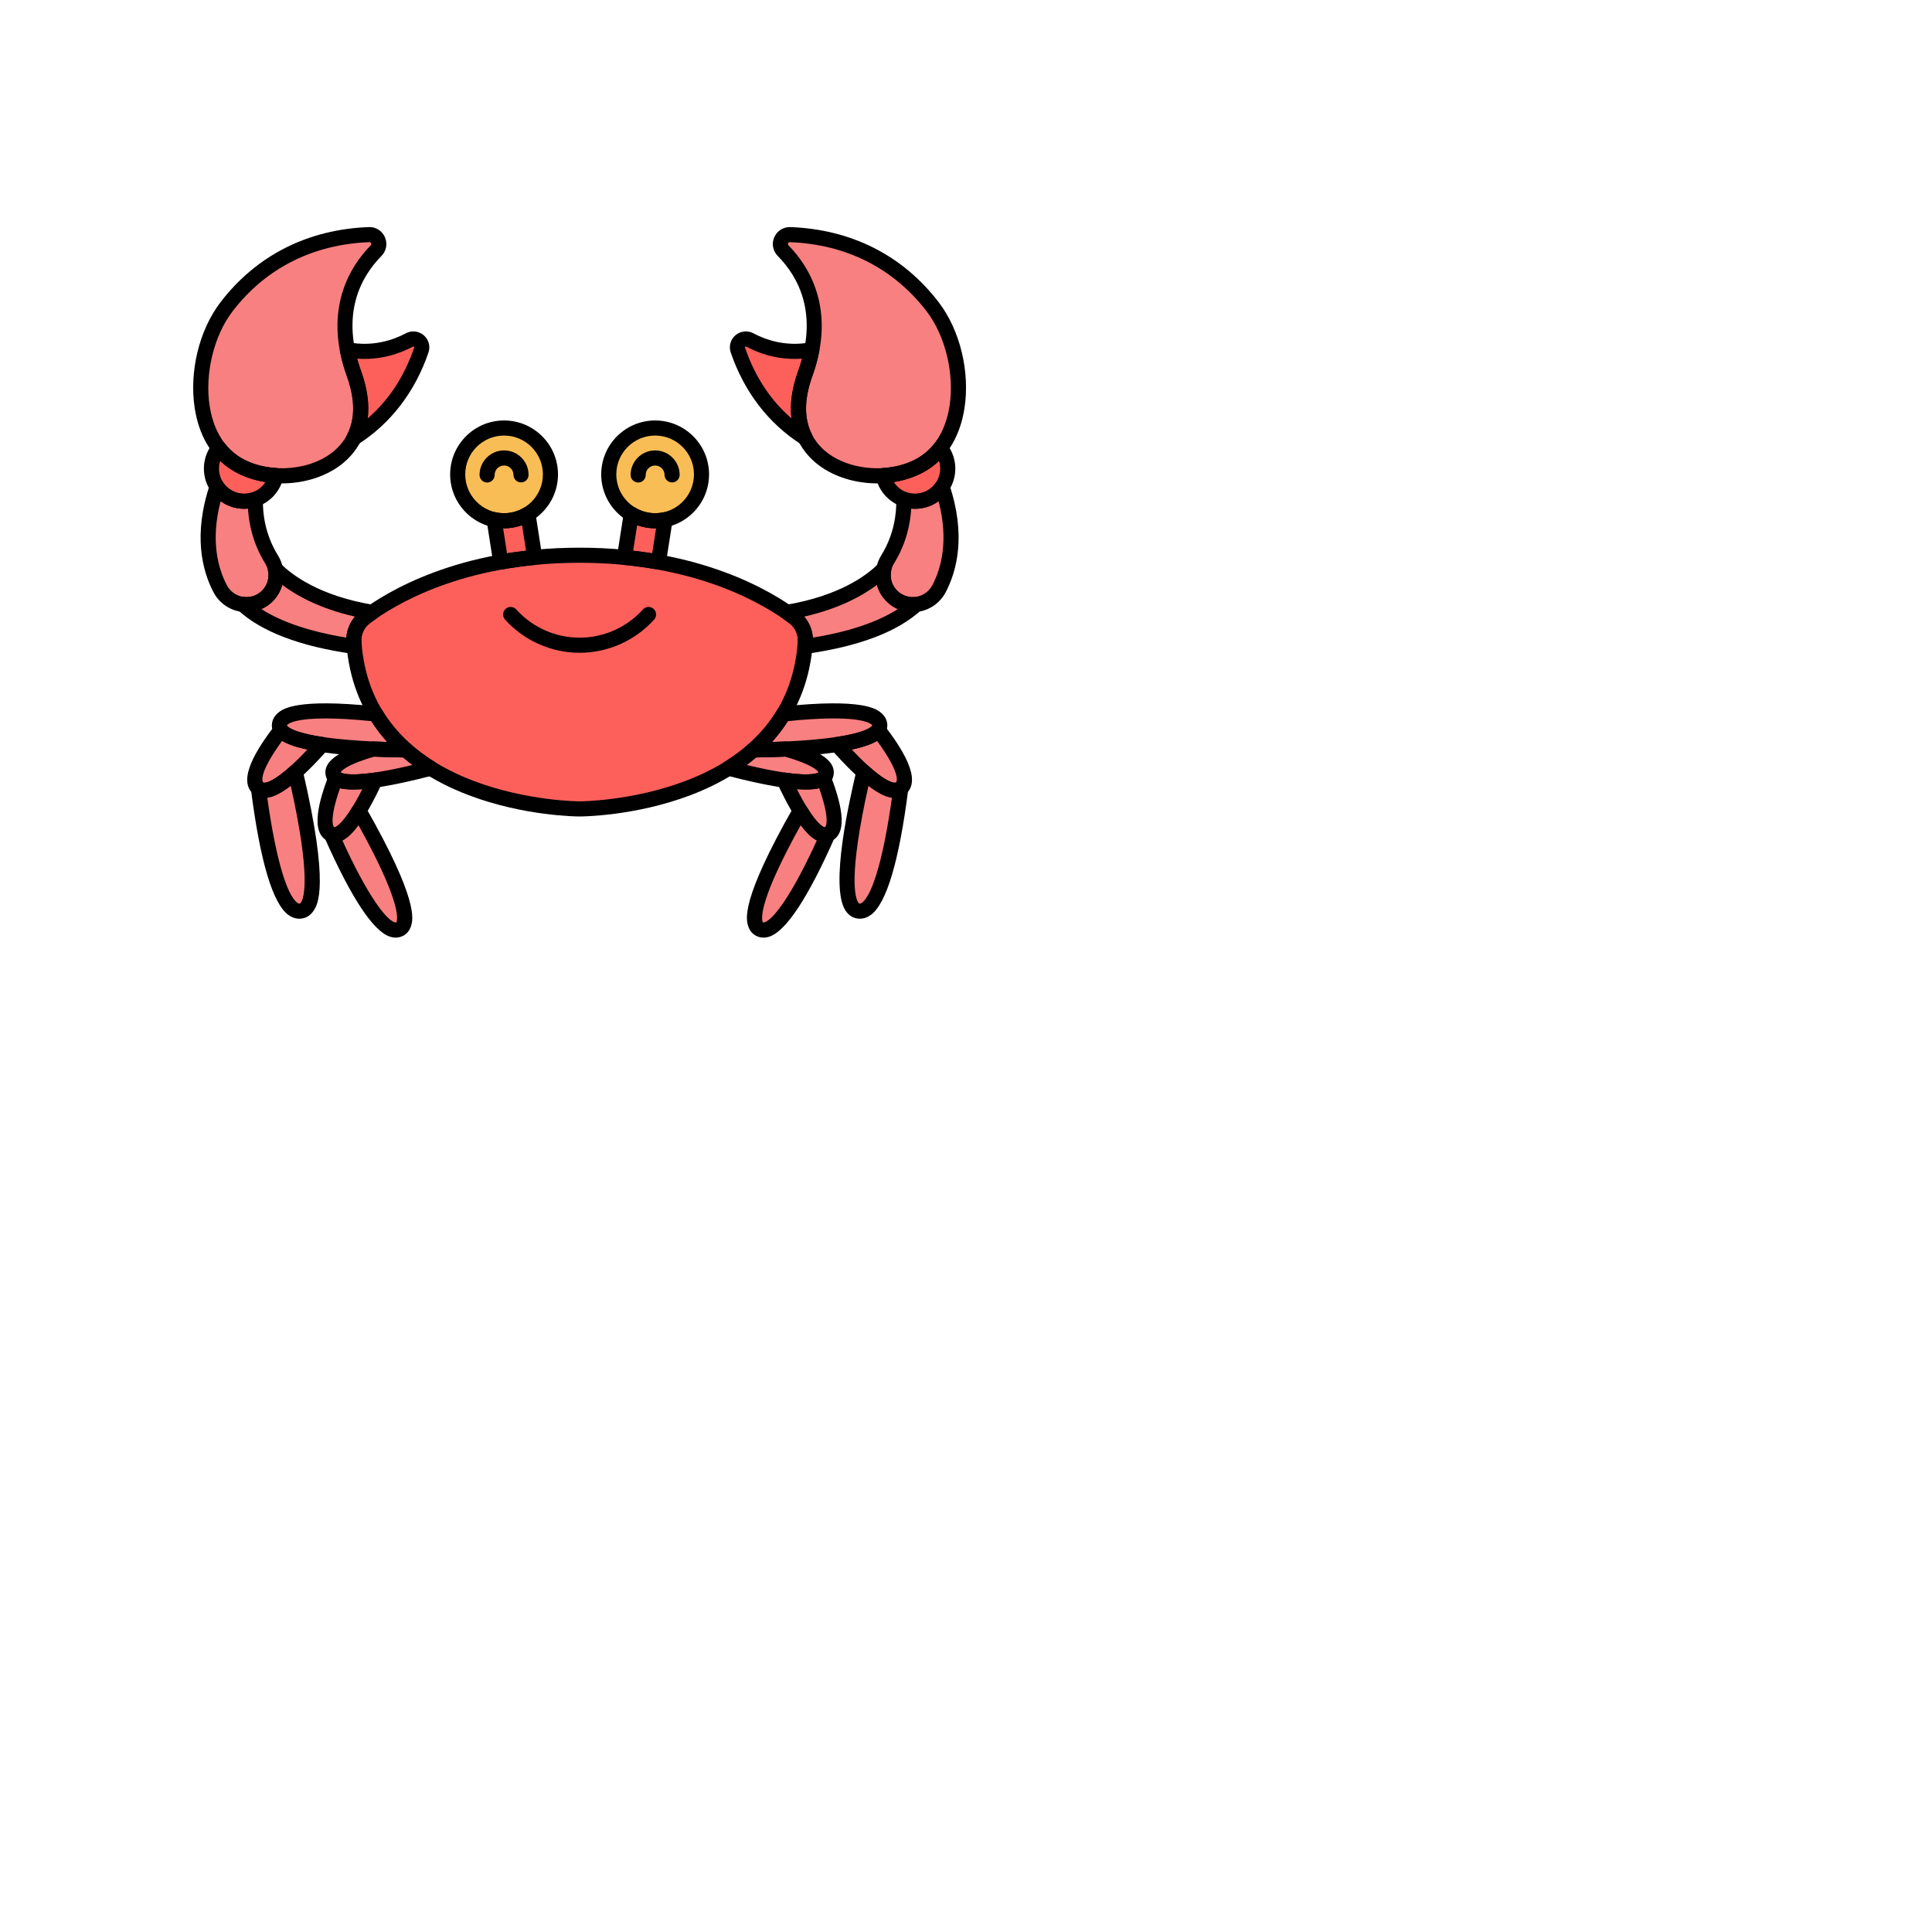 <svg enable-background="new 0 0 512 512" height="100" viewBox="-64 -64 640 640" width="100" xmlns="http://www.w3.org/2000/svg"><g fill="#f98080"><path d="m29.039 177.799c-6.441 8.428-10.891 16.425-7.471 19.326 3.675 3.118 12.476-4.731 21.173-14.487-6.711-.992-12.109-2.513-13.702-4.839z"/><path d="m21.608 197.15c1.977 15.518 6.489 42.027 14.124 40.628 7.317-1.34 2.159-28.677-1.892-46.037-5.273 4.751-9.827 7.381-12.232 5.409z"/><path d="m47.194 193.769c-3.39 8.924-5.173 16.966-1.478 18.589 3.971 1.745 9.545-7.286 14.54-17.936-6.042.869-11.09.944-13.062-.653z"/><path d="m45.758 212.369c5.693 12.877 16.397 34.582 22.623 31.413 5.967-3.036-5.507-25.289-13.462-39.222-3.328 5.453-6.58 8.892-9.161 7.809z"/><path d="m226.961 177.799c6.441 8.428 10.891 16.425 7.471 19.326-3.675 3.118-12.476-4.731-21.173-14.487 6.71-.992 12.109-2.513 13.702-4.839z"/><path d="m234.392 197.15c-1.977 15.518-6.489 42.027-14.124 40.628-7.317-1.34-2.159-28.677 1.892-46.037 5.273 4.751 9.827 7.381 12.232 5.409z"/><path d="m208.806 193.769c3.39 8.924 5.173 16.966 1.478 18.589-3.971 1.745-9.545-7.286-14.54-17.936 6.042.869 11.09.944 13.062-.653z"/><path d="m210.242 212.369c-5.693 12.877-16.397 34.582-22.623 31.413-5.967-3.036 5.507-25.289 13.462-39.222 3.328 5.453 6.58 8.892 9.161 7.809z"/><path d="m70.465 184.429c-3.138-.038-6.845-.125-10.738-.303-7.78 2.178-14.111 5.004-13.364 8.347 1.155 5.173 19.108 1.471 32.278-1.991-2.854-1.772-5.603-3.783-8.176-6.053z"/><path d="m60.462 172.524c-13.362-1.422-31.486-2.254-31.897 3.631-.478 6.836 27.082 8.092 41.901 8.274-3.809-3.359-7.227-7.291-10.004-11.905z"/><path d="m196.273 184.126c-3.893.178-7.6.265-10.738.303-2.573 2.27-5.321 4.281-8.176 6.053 13.17 3.461 31.123 7.163 32.278 1.991.747-3.343-5.584-6.169-13.364-8.347z"/><path d="m195.538 172.524c-2.777 4.614-6.195 8.546-10.004 11.905 14.819-.182 42.379-1.437 41.901-8.274-.411-5.885-18.535-5.053-31.897-3.631z"/></g><path d="m202.748 59.758c-3.209 8.915-2.712 16.005.016 21.345-10.344-6.597-18.03-16.497-22.334-29.151-.813-2.388 1.725-4.522 3.952-3.338 4.691 2.494 11.861 4.873 20.553 3.244-.48 2.503-1.191 5.133-2.187 7.9z" fill="#fd605b"/><path d="m199.013 140.485c-8.677-6.542-31.836-20.558-71.013-20.558s-62.336 14.016-71.013 20.558c-2.59 1.953-3.997 5.084-3.76 8.32 4.055 55.162 74.773 55.162 74.773 55.162s70.718 0 74.772-55.161c.238-3.236-1.169-6.368-3.759-8.321z" fill="#fd605b"/><path d="m53.252 59.758c-7.49-20.805.766-34.061 7.325-40.716 1.987-2.016.506-5.431-2.324-5.322-19.516.747-35.865 9.123-47.191 23.875-10.864 14.15-12.698 41.011 2.19 51.382 15.956 11.113 51.412 2.482 40-29.219z" fill="#f98080"/><path d="m53.252 59.758c3.209 8.915 2.712 16.005-.016 21.345 10.344-6.597 18.03-16.497 22.334-29.151.813-2.388-1.725-4.522-3.952-3.338-4.691 2.494-11.861 4.873-20.553 3.244.48 2.503 1.191 5.133 2.187 7.9z" fill="#fd605b"/><path d="m13.252 88.977c-1.844-1.285-3.431-2.825-4.777-4.56-3.474 4.273-3.201 10.568.799 14.518 4.253 4.2 11.106 4.157 15.306-.096 1.498-1.517 2.446-3.366 2.866-5.306-5.249-.313-10.302-1.845-14.194-4.556z" fill="#fd605b"/><path d="m20.595 101.389c-3.809 1.39-8.244.584-11.32-2.454-.523-.516-.978-1.074-1.374-1.661-5.23 15.566-2.657 26.665 1.003 33.688 2.92 5.605 10.248 7.098 15.072 3.015 3.726-3.152 4.533-8.549 1.966-12.7-4.723-7.636-5.443-15.323-5.347-19.888z" fill="#f98080"/><path d="m202.748 59.758c7.49-20.805-.766-34.061-7.325-40.716-1.987-2.016-.506-5.431 2.324-5.322 19.516.747 35.865 9.123 47.191 23.875 10.864 14.15 12.698 41.011-2.19 51.382-15.956 11.113-51.412 2.482-40-29.219z" fill="#f98080"/><path d="m242.748 88.977c1.844-1.285 3.431-2.825 4.777-4.56 3.475 4.273 3.201 10.568-.799 14.519-4.253 4.2-11.106 4.157-15.306-.096-1.498-1.517-2.446-3.366-2.866-5.306 5.249-.314 10.302-1.846 14.194-4.557z" fill="#fd605b"/><path d="m235.405 101.389c3.809 1.39 8.244.584 11.32-2.454.523-.516.978-1.074 1.374-1.661 5.23 15.566 2.657 26.665-1.003 33.688-2.92 5.605-10.248 7.098-15.072 3.015-3.726-3.152-4.533-8.549-1.966-12.7 4.723-7.636 5.443-15.323 5.347-19.888z" fill="#f98080"/><path d="m196.725 138.837c.846.586 1.616 1.142 2.288 1.649 2.59 1.953 3.997 5.084 3.76 8.32-.033.452-.083.891-.125 1.336 13.068-1.837 28.044-5.73 36.875-13.93-2.584.317-5.299-.374-7.497-2.234-2.818-2.384-3.963-6.052-3.245-9.495-4.225 4.236-13.721 11.269-32.056 14.354z" fill="#f98080"/><path d="m53.228 148.805c-.238-3.236 1.169-6.367 3.76-8.32.672-.507 1.441-1.062 2.288-1.649-18.335-3.085-27.831-10.118-32.055-14.354.719 3.442-.426 7.11-3.245 9.495-2.198 1.86-4.914 2.551-7.497 2.234 8.83 8.199 23.807 12.093 36.875 13.93-.044-.444-.093-.883-.126-1.336z" fill="#f98080"/><path d="m153.021 108.511c-2.899 0-5.6-.818-7.914-2.213l-2.24 14.338c3.952.381 7.706.901 11.255 1.536l2.191-14.024c-1.061.232-2.16.363-3.292.363z" fill="#fd605b"/><path d="m102.979 108.511c-1.131 0-2.231-.131-3.292-.363l2.191 14.024c3.548-.635 7.303-1.155 11.254-1.536l-2.24-14.338c-2.314 1.396-5.015 2.213-7.913 2.213z" fill="#fd605b"/><circle cx="153.021" cy="93.147" fill="#f9bd55" r="15.364"/><circle cx="102.979" cy="93.147" fill="#f9bd55" r="15.364"/><path d="m128 206.467c-.741 0-18.349-.08-36.752-7.058-24.77-9.392-38.779-26.826-40.513-50.42-.302-4.105 1.473-8.031 4.748-10.5 8.398-6.333 32.277-21.062 72.518-21.062 40.239 0 64.119 14.729 72.518 21.062 3.274 2.468 5.049 6.394 4.748 10.499-1.733 23.595-15.743 41.029-40.514 50.421-18.403 6.978-36.012 7.058-36.753 7.058zm0-84.039c-38.73 0-61.511 14.024-69.508 20.054-1.912 1.441-2.948 3.737-2.771 6.141 1.601 21.781 14.109 37.28 37.177 46.065 17.557 6.687 34.93 6.779 35.104 6.779.171 0 17.545-.093 35.102-6.779 23.068-8.785 35.576-24.284 37.177-46.065.176-2.403-.86-4.699-2.771-6.141-7.999-6.03-30.781-20.054-69.51-20.054z"/><path d="m23.519 200.343c-1.36 0-2.543-.441-3.569-1.312-5.593-4.744 1.375-15.256 7.103-22.75.487-.638 1.227-1.038 2.052-.981.801.021 1.544.425 1.998 1.087.255.372 2.032 2.305 12.004 3.777.909.135 1.671.757 1.985 1.621s.127 1.83-.484 2.516c-9.686 10.865-16.43 16.042-21.089 16.042zm5.925-18.908c-8.493 11.658-6.284 13.763-6.259 13.784.027.018 2.975 1.453 14.638-10.911-4.196-.884-6.757-1.897-8.379-2.873z"/><path d="m35.158 240.331c-1.262 0-2.503-.426-3.64-1.257-5.188-3.795-9.356-17.794-12.39-41.608-.129-1.017.374-2.009 1.27-2.504.895-.496 2.004-.395 2.795.255.018.014 1.915 1.025 8.974-5.333.657-.592 1.577-.792 2.422-.527.844.265 1.485.955 1.686 1.816 8.953 38.368 4.952 44.473 3.638 46.479-1.172 1.787-2.675 2.393-3.729 2.586-.343.062-.685.093-1.026.093zm-10.616-40.077c2.665 19.251 6.329 32.152 9.928 34.784.469.342.698.301.812.281.05-.01.205-.038.448-.409.932-1.422 3.324-8.339-3.416-38.614-2.487 1.928-5.229 3.594-7.772 3.958z"/><path d="m46.787 215.099c-.702 0-1.393-.151-2.076-.451-6.238-2.742-2.904-13.735.146-21.767.285-.75.912-1.317 1.686-1.526.773-.207 1.602-.034 2.225.472.185.149 2.069 1.425 11.132.121.909-.126 1.817.248 2.365.986.547.738.645 1.718.254 2.55-6.277 13.385-11.235 19.615-15.732 19.615zm1.85-17.996c-4.004 11.421-1.939 12.956-1.915 12.967.026.012 2.79.16 9.294-12.651-3.105.233-5.526.132-7.379-.316z"/><path d="m67.08 246.594c-.681 0-1.38-.125-2.084-.375-5.516-1.964-12.758-13.012-21.524-32.839-.414-.937-.215-2.03.502-2.762.718-.731 1.808-.95 2.752-.555.003.014 1.935-.047 6.06-6.806.46-.754 1.286-1.218 2.17-1.197.884.013 1.696.492 2.134 1.261 17.635 30.886 15.729 37.256 15.104 39.35-.577 1.927-1.774 2.88-2.678 3.34-.764.387-1.585.583-2.436.583zm-17.664-32.182c8.381 18.373 14.372 26.069 17.256 27.096.394.138.521.075.576.046.036-.018.101-.132.156-.316.429-1.436.698-7.879-12.658-31.894-1.562 2.128-3.368 4.082-5.33 5.068z"/><path d="m232.48 200.344c-4.659 0-11.402-5.177-21.087-16.043-.611-.686-.797-1.652-.483-2.516.312-.864 1.075-1.486 1.984-1.621 9.972-1.473 11.749-3.405 12.004-3.777.453-.662 1.195-1.066 1.997-1.087.833-.021 1.565.344 2.052.98 5.728 7.494 12.695 18.006 7.103 22.751-1.027.87-2.209 1.313-3.57 1.313zm-14.302-16.036c11.658 12.359 14.612 10.931 14.638 10.911.024-.021 2.233-2.127-6.259-13.784-1.623.976-4.184 1.989-8.379 2.873z"/><path d="m220.842 240.331c-.341 0-.683-.031-1.024-.094-1.055-.193-2.559-.799-3.729-2.586-5.315-8.11 1.423-36.988 3.637-46.479.201-.861.842-1.552 1.686-1.816.845-.265 1.764-.065 2.422.527 7.063 6.362 8.959 5.345 8.975 5.333.793-.65 1.899-.751 2.795-.255s1.399 1.487 1.27 2.504c-3.034 23.815-7.203 37.814-12.39 41.608-1.139.832-2.38 1.258-3.642 1.258zm2.843-44.035c-6.739 30.274-4.347 37.192-3.415 38.614.243.371.397.399.448.409.114.021.343.062.812-.281 3.599-2.632 7.263-15.532 9.928-34.784-2.544-.364-5.284-2.03-7.773-3.958z"/><path d="m209.213 215.099c-4.498 0-9.455-6.229-15.732-19.615-.39-.832-.292-1.812.255-2.55s1.451-1.116 2.365-.986c9.063 1.304 10.946.028 11.131-.121.622-.507 1.451-.68 2.226-.472.773.209 1.401.776 1.686 1.526 3.051 8.031 6.385 19.024.146 21.767-.684.299-1.375.451-2.077.451zm-9.23-17.681c6.502 12.806 9.267 12.677 9.294 12.651.024-.011 2.09-1.546-1.914-12.967-1.852.45-4.273.552-7.38.316z"/><path d="m188.92 246.594c-.851 0-1.672-.195-2.435-.584-.903-.459-2.102-1.412-2.679-3.34-.626-2.093-2.531-8.463 15.104-39.349.438-.769 1.25-1.247 2.135-1.261.889.002 1.71.443 2.17 1.197 4.144 6.788 6.054 6.838 6.06 6.806.945-.396 2.036-.177 2.752.555.718.731.916 1.825.502 2.762-8.766 19.827-16.008 30.876-21.524 32.839-.704.25-1.404.375-2.085.375zm12.334-37.25c-13.355 24.015-13.087 30.458-12.657 31.894.056.184.12.299.156.316.057.028.184.093.575-.046 2.884-1.026 8.875-8.723 17.257-27.096-1.963-.987-3.769-2.94-5.331-5.068z"/><path d="m52.926 197.525c-4.427 0-5.918-.909-6.666-1.364-1.564-.952-2.134-2.235-2.337-3.144-1.316-5.893 7.395-9.134 15.13-11.299.256-.071.527-.102.788-.09 3.386.154 6.971.255 10.655.3.599.008 1.174.229 1.624.625 2.379 2.099 5.018 4.052 7.841 5.805.849.527 1.302 1.509 1.153 2.496s-.871 1.792-1.837 2.046c-13.756 3.616-21.685 4.625-26.351 4.625zm-4.091-5.652c.61.387 4.656 2.128 23.808-2.459-1.078-.807-2.121-1.64-3.125-2.498-3.272-.048-6.461-.14-9.5-.274-9.43 2.684-10.964 4.807-11.183 5.231z"/><path d="m70.465 186.929c-.01 0-.021 0-.031 0-24.454-.3-38.887-2.66-42.898-7.015-1.337-1.452-1.536-2.94-1.466-3.934.104-1.477.808-2.802 2.038-3.832 1.461-1.225 5.907-4.951 32.619-2.11.778.083 1.474.526 1.877 1.197 2.492 4.14 5.693 7.948 9.515 11.318.784.691 1.055 1.798.679 2.773-.371.967-1.299 1.603-2.333 1.603zm-26.653-12.94c-9.158 0-11.797 1.408-12.493 1.991-.252.211-.259.314-.261.349.428 1.312 7.355 4.692 33.194 5.47-1.966-2.183-3.728-4.493-5.27-6.915-6.406-.65-11.355-.895-15.17-.895z"/><path d="m203.073 197.525c-4.666 0-12.593-1.01-26.35-4.625-.966-.254-1.688-1.059-1.837-2.046-.148-.987.306-1.969 1.154-2.496 2.824-1.754 5.461-3.706 7.839-5.805.449-.396 1.025-.617 1.624-.625 3.71-.045 7.294-.146 10.654-.3.268-.012.531.019.788.09 7.735 2.165 16.446 5.406 15.132 11.299-.204.908-.774 2.191-2.338 3.144-.747.455-2.24 1.364-6.666 1.364zm-19.715-8.111c19.21 4.601 23.223 2.834 23.813 2.455-.193-.374-1.658-2.515-11.189-5.228-3.019.134-6.208.227-9.5.274-1.003.859-2.046 1.692-3.124 2.499z"/><path d="m185.534 186.929c-1.033 0-1.961-.636-2.333-1.602-.376-.976-.104-2.082.68-2.773 3.82-3.369 7.022-7.178 9.516-11.318.403-.671 1.099-1.114 1.877-1.197 26.708-2.841 31.157.886 32.618 2.11 1.23 1.03 1.935 2.355 2.038 3.833.069.992-.129 2.48-1.467 3.933-4.011 4.354-18.443 6.715-42.898 7.015-.01-.001-.021-.001-.031-.001zm11.484-12.045c-1.542 2.422-3.304 4.733-5.271 6.915 25.84-.777 32.768-4.159 33.198-5.493-.006-.011-.014-.114-.265-.325-.986-.827-5.878-3.308-27.662-1.097z"/><path d="m29.42 96.126c-6.376 0-12.699-1.687-17.596-5.098-6.051-4.215-9.964-11.058-11.318-19.793-1.88-12.128 1.485-25.931 8.574-35.163 11.889-15.484 28.86-24.077 49.078-24.85 2.314-.106 4.41 1.222 5.345 3.339.939 2.129.49 4.577-1.145 6.236-6.842 6.94-13.568 19.187-6.754 38.114 6.373 17.701-1.429 27.054-6.647 31.053-5.335 4.091-12.47 6.162-19.537 6.162zm28.961-79.908c-.011 0-.021.001-.032.001-18.684.715-34.35 8.633-45.304 22.898-6.2 8.075-9.253 20.675-7.599 31.353.795 5.126 3.042 12.142 9.234 16.455 8.525 5.938 22.829 5.514 31.234-.929 5.05-3.87 10.014-11.418 4.984-25.391-8.101-22.503 1.471-36.799 7.897-43.317.253-.257.211-.526.131-.708-.104-.24-.288-.362-.545-.362z"/><path d="m53.236 83.604c-.606 0-1.209-.22-1.682-.65-.834-.759-1.058-1.982-.544-2.987 2.67-5.227 2.633-11.74-.11-19.36-.998-2.774-1.769-5.56-2.29-8.276-.156-.812.1-1.648.684-2.234s1.416-.85 2.232-.693c8.12 1.519 14.769-.789 18.919-2.995 1.931-1.024 4.255-.774 5.919.643 1.656 1.409 2.273 3.65 1.573 5.709-4.421 12.994-12.498 23.524-23.357 30.45-.413.264-.879.393-1.344.393zm2.368-24.692c2.054 5.705 2.783 10.956 2.187 15.697 6.99-6.036 12.16-13.9 15.413-23.462.023-.069.059-.173-.08-.291-.153-.129-.269-.067-.333-.035-4.211 2.238-10.627 4.571-18.481 3.979.367 1.364.8 2.739 1.294 4.112z"/><path d="m16.878 104.552c-3.384 0-6.769-1.277-9.361-3.837-4.906-4.846-5.328-12.531-.981-17.876.48-.592 1.225-.911 1.968-.923.763.009 1.479.365 1.947.968 1.224 1.578 2.646 2.938 4.23 4.041 3.384 2.357 7.97 3.817 12.914 4.113.729.043 1.402.402 1.843.984.441.581.606 1.326.452 2.039-.536 2.479-1.757 4.738-3.53 6.534-2.603 2.636-6.042 3.957-9.482 3.957zm-7.927-15.879c-.95 2.911-.231 6.201 2.08 8.484 3.266 3.225 8.545 3.192 11.771-.074.427-.433.803-.908 1.122-1.419-4.567-.719-8.776-2.321-12.1-4.636v-.001c-1.014-.705-1.973-1.493-2.873-2.354z"/><path d="m17.677 138.798c-.794 0-1.594-.077-2.39-.234-3.711-.729-6.846-3.079-8.601-6.446-3.642-6.989-6.798-18.846-1.155-35.639.303-.902 1.092-1.554 2.035-1.682.942-.127 1.875.291 2.408 1.08.314.467.669.896 1.056 1.278 2.274 2.245 5.693 2.984 8.708 1.886.774-.283 1.64-.165 2.312.315s1.062 1.261 1.045 2.086c-.097 4.623.687 11.588 4.974 18.521 3.252 5.26 2.211 11.956-2.478 15.923-2.247 1.901-5.04 2.912-7.914 2.912zm-8.593-36.762c-3.401 13.01-.871 22.192 2.036 27.771 1.048 2.013 2.918 3.416 5.13 3.852 2.184.429 4.409-.151 6.11-1.589 2.783-2.354 3.394-6.34 1.454-9.477-4.031-6.521-5.369-13.051-5.661-18.111-3.203.309-6.443-.56-9.069-2.446z"/><path d="m226.58 96.126c-7.068 0-14.201-2.071-19.537-6.161-5.218-3.999-13.02-13.352-6.647-31.053 6.813-18.928.089-31.174-6.753-38.114-1.636-1.659-2.085-4.107-1.146-6.236.934-2.116 3.024-3.418 5.345-3.339 20.219.772 37.189 9.366 49.078 24.85 7.089 9.232 10.454 23.035 8.574 35.163-1.354 8.734-5.268 15.578-11.318 19.793-4.897 3.41-11.221 5.096-17.596 5.097zm-28.962-79.908c-.257 0-.44.122-.546.362-.08.181-.122.451.131.708 6.426 6.519 15.997 20.814 7.897 43.317-5.03 13.973-.066 21.521 4.983 25.391 8.404 6.443 22.709 6.869 31.234.929 6.192-4.313 8.439-11.329 9.234-16.455 1.655-10.678-1.398-23.277-7.599-31.353-10.953-14.266-26.619-22.184-45.304-22.898-.008 0-.019-.001-.03-.001zm5.13 43.541h.01z"/><path d="m202.763 83.604c-.464 0-.931-.129-1.344-.393-10.858-6.926-18.935-17.457-23.355-30.454-.7-2.059-.083-4.299 1.573-5.708 1.663-1.417 3.986-1.669 5.919-.642 4.15 2.205 10.802 4.514 18.918 2.994.812-.155 1.648.107 2.232.693.583.586.84 1.422.684 2.234-.521 2.716-1.291 5.5-2.289 8.276-2.743 7.62-2.78 14.134-.11 19.36.513 1.005.29 2.229-.545 2.988-.473.432-1.077.652-1.683.652zm-19.701-32.827c-.053 0-.115.02-.186.079-.139.117-.103.222-.079.29 3.252 9.562 8.422 17.427 15.412 23.463-.597-4.74.132-9.992 2.186-15.697.494-1.374.927-2.748 1.295-4.111-7.859.59-14.27-1.741-18.481-3.979-.034-.018-.084-.045-.147-.045zm19.686 8.982h.01z"/><path d="m239.121 104.552c-3.439 0-6.877-1.32-9.479-3.955-1.774-1.797-2.995-4.057-3.531-6.535-.154-.713.011-1.458.451-2.039.441-.582 1.114-.941 1.843-.984 4.944-.296 9.53-1.756 12.914-4.113 1.584-1.104 3.008-2.463 4.23-4.04.467-.604 1.184-.96 1.946-.969.771.002 1.488.332 1.969.923 4.347 5.346 3.925 13.03-.981 17.875-2.592 2.559-5.978 3.837-9.362 3.837zm-7.045-8.888c.32.511.696.986 1.123 1.42 3.225 3.265 8.505 3.297 11.77.073 2.312-2.283 3.03-5.573 2.08-8.484-.899.862-1.859 1.649-2.873 2.355-3.323 2.315-7.532 3.917-12.1 4.636zm10.671-6.687h.01z"/><path d="m238.323 138.798c-2.875 0-5.667-1.011-7.914-2.912-4.688-3.967-5.729-10.663-2.477-15.924 4.286-6.932 5.07-13.897 4.974-18.52-.018-.825.373-1.605 1.044-2.086.672-.479 1.536-.599 2.312-.315 3.017 1.104 6.434.36 8.707-1.885.388-.382.743-.812 1.058-1.279.532-.788 1.469-1.205 2.408-1.08.943.128 1.731.779 2.035 1.682 5.643 16.793 2.486 28.649-1.156 35.639-1.754 3.367-4.889 5.717-8.601 6.446-.796.157-1.597.234-2.39.234zm-.476-34.317c-.293 5.061-1.631 11.591-5.662 18.11-1.939 3.138-1.328 7.123 1.455 9.478 1.699 1.438 3.924 2.017 6.109 1.589 2.212-.436 4.082-1.839 5.131-3.852 2.906-5.578 5.438-14.761 2.036-27.771-2.625 1.887-5.868 2.754-9.069 2.446z"/><path d="m147.4 95.842c-1.377 0-2.496-1.114-2.5-2.492-.014-4.478 3.617-8.133 8.095-8.146h.026c4.466 0 8.106 3.626 8.12 8.095.004 1.381-1.111 2.504-2.492 2.508-.003 0-.006 0-.008 0-1.377 0-2.496-1.114-2.5-2.492-.006-1.717-1.404-3.11-3.121-3.11-.003 0-.007 0-.01 0-1.721.006-3.116 1.41-3.11 3.131.004 1.381-1.111 2.504-2.492 2.508-.003-.002-.005-.002-.008-.002z"/><path d="m153.021 111.011c-9.851 0-17.864-8.014-17.864-17.864s8.014-17.863 17.864-17.863 17.864 8.014 17.864 17.863c.001 9.85-8.013 17.864-17.864 17.864zm0-30.728c-7.094 0-12.864 5.771-12.864 12.863 0 7.094 5.771 12.864 12.864 12.864s12.864-5.771 12.864-12.864c.001-7.092-5.77-12.863-12.864-12.863z"/><path d="m97.358 95.842c-1.377 0-2.496-1.114-2.5-2.492-.014-4.478 3.617-8.133 8.095-8.146h.026c2.159 0 4.191.838 5.723 2.36 1.539 1.528 2.39 3.565 2.397 5.734.004 1.381-1.111 2.504-2.492 2.508-.002 0-.005 0-.008 0-1.377 0-2.496-1.114-2.5-2.492-.002-.834-.33-1.616-.921-2.203s-1.369-.918-2.21-.907c-1.72.006-3.116 1.41-3.11 3.131.004 1.381-1.111 2.504-2.492 2.508-.003-.001-.006-.001-.008-.001z"/><path d="m102.979 111.011c-9.85 0-17.864-8.014-17.864-17.864s8.014-17.863 17.864-17.863c9.851 0 17.864 8.014 17.864 17.863 0 9.85-8.014 17.864-17.864 17.864zm0-30.728c-7.093 0-12.864 5.771-12.864 12.863 0 7.094 5.771 12.864 12.864 12.864s12.864-5.771 12.864-12.864c0-7.092-5.771-12.863-12.864-12.863z"/><path d="m202.647 152.642c-.639 0-1.259-.245-1.727-.692-.554-.528-.834-1.281-.763-2.042l.044-.443c.028-.278.056-.557.077-.841.177-2.404-.859-4.7-2.771-6.142-.648-.488-1.39-1.024-2.206-1.589-.836-.579-1.238-1.606-1.018-2.6.222-.993 1.022-1.753 2.025-1.922 17.859-3.004 26.901-9.844 30.701-13.653.779-.783 1.981-.962 2.957-.435.974.525 1.485 1.628 1.26 2.711-.551 2.639.373 5.35 2.412 7.075 1.561 1.319 3.54 1.909 5.579 1.661 1.076-.129 2.114.445 2.571 1.428.456.983.228 2.148-.566 2.886-7.748 7.193-20.61 12.097-38.229 14.573-.114.017-.23.025-.346.025zm-.239-12.381c1.671 1.944 2.675 4.375 2.859 6.955 11.917-1.938 21.487-5.159 28.145-9.448-1.069-.471-2.079-1.101-3.002-1.881-1.929-1.633-3.268-3.784-3.908-6.141-4.767 3.591-12.448 7.854-24.094 10.515z"/><path d="m53.353 152.642c-.116 0-.232-.008-.348-.024-17.618-2.477-30.48-7.38-38.228-14.573-.794-.737-1.023-1.903-.566-2.886s1.495-1.566 2.571-1.428c2.035.246 4.018-.342 5.579-1.662 2.039-1.725 2.963-4.436 2.412-7.074-.226-1.083.287-2.186 1.26-2.711.974-.527 2.177-.349 2.958.435 3.799 3.81 12.838 10.648 30.7 13.653 1.003.169 1.804.929 2.025 1.922.222.992-.181 2.021-1.017 2.6-.816.564-1.558 1.1-2.206 1.589-1.912 1.441-2.948 3.737-2.772 6.141v.001c.021.284.049.562.077.841l.043.443c.072.761-.209 1.514-.762 2.042-.468.445-1.088.691-1.726.691zm-30.765-14.875c6.657 4.29 16.228 7.511 28.145 9.449.185-2.58 1.189-5.011 2.86-6.955-11.646-2.661-19.328-6.924-24.094-10.515-.641 2.356-1.979 4.508-3.907 6.14-.925.781-1.934 1.411-3.004 1.881z"/><path d="m154.123 124.672c-.146 0-.294-.013-.44-.039-3.557-.636-7.276-1.144-11.056-1.508-.685-.065-1.312-.412-1.735-.956-.422-.544-.601-1.237-.494-1.918l2.24-14.339c.128-.823.658-1.527 1.413-1.88.754-.351 1.635-.305 2.348.125 2.793 1.685 6.066 2.271 9.383 1.549.808-.179 1.646.059 2.246.623.601.565.884 1.391.756 2.205l-2.19 14.023c-.104.665-.471 1.26-1.019 1.649-.428.306-.935.466-1.452.466zm-8.38-6.246c2.131.243 4.236.53 6.301.859l1.293-8.277c-2.158.037-4.266-.314-6.274-1.03z"/><path d="m101.878 124.672c-.517 0-1.025-.16-1.451-.465-.548-.39-.915-.984-1.019-1.649l-2.191-14.023c-.127-.814.156-1.64.756-2.205.601-.565 1.441-.802 2.247-.623 3.314.721 6.588.136 9.382-1.548.714-.431 1.594-.475 2.348-.125.755.353 1.284 1.057 1.413 1.88l2.24 14.338c.106.68-.073 1.374-.495 1.918s-1.05.891-1.735.956c-3.778.364-7.497.872-11.053 1.508-.148.025-.296.038-.442.038zm.786-13.664 1.293 8.277c2.063-.329 4.168-.616 6.299-.859l-1.32-8.447c-2.008.714-4.132 1.073-6.272 1.029z"/><path d="m128 152.24c-9.405 0-18.409-4.013-24.702-11.01-.923-1.026-.839-2.607.187-3.53 1.027-.923 2.608-.839 3.531.187 5.346 5.944 12.995 9.354 20.984 9.354s15.638-3.409 20.984-9.354c.922-1.026 2.504-1.109 3.53-.187s1.11 2.504.187 3.53c-6.293 6.998-15.296 11.01-24.701 11.01z"/></svg>